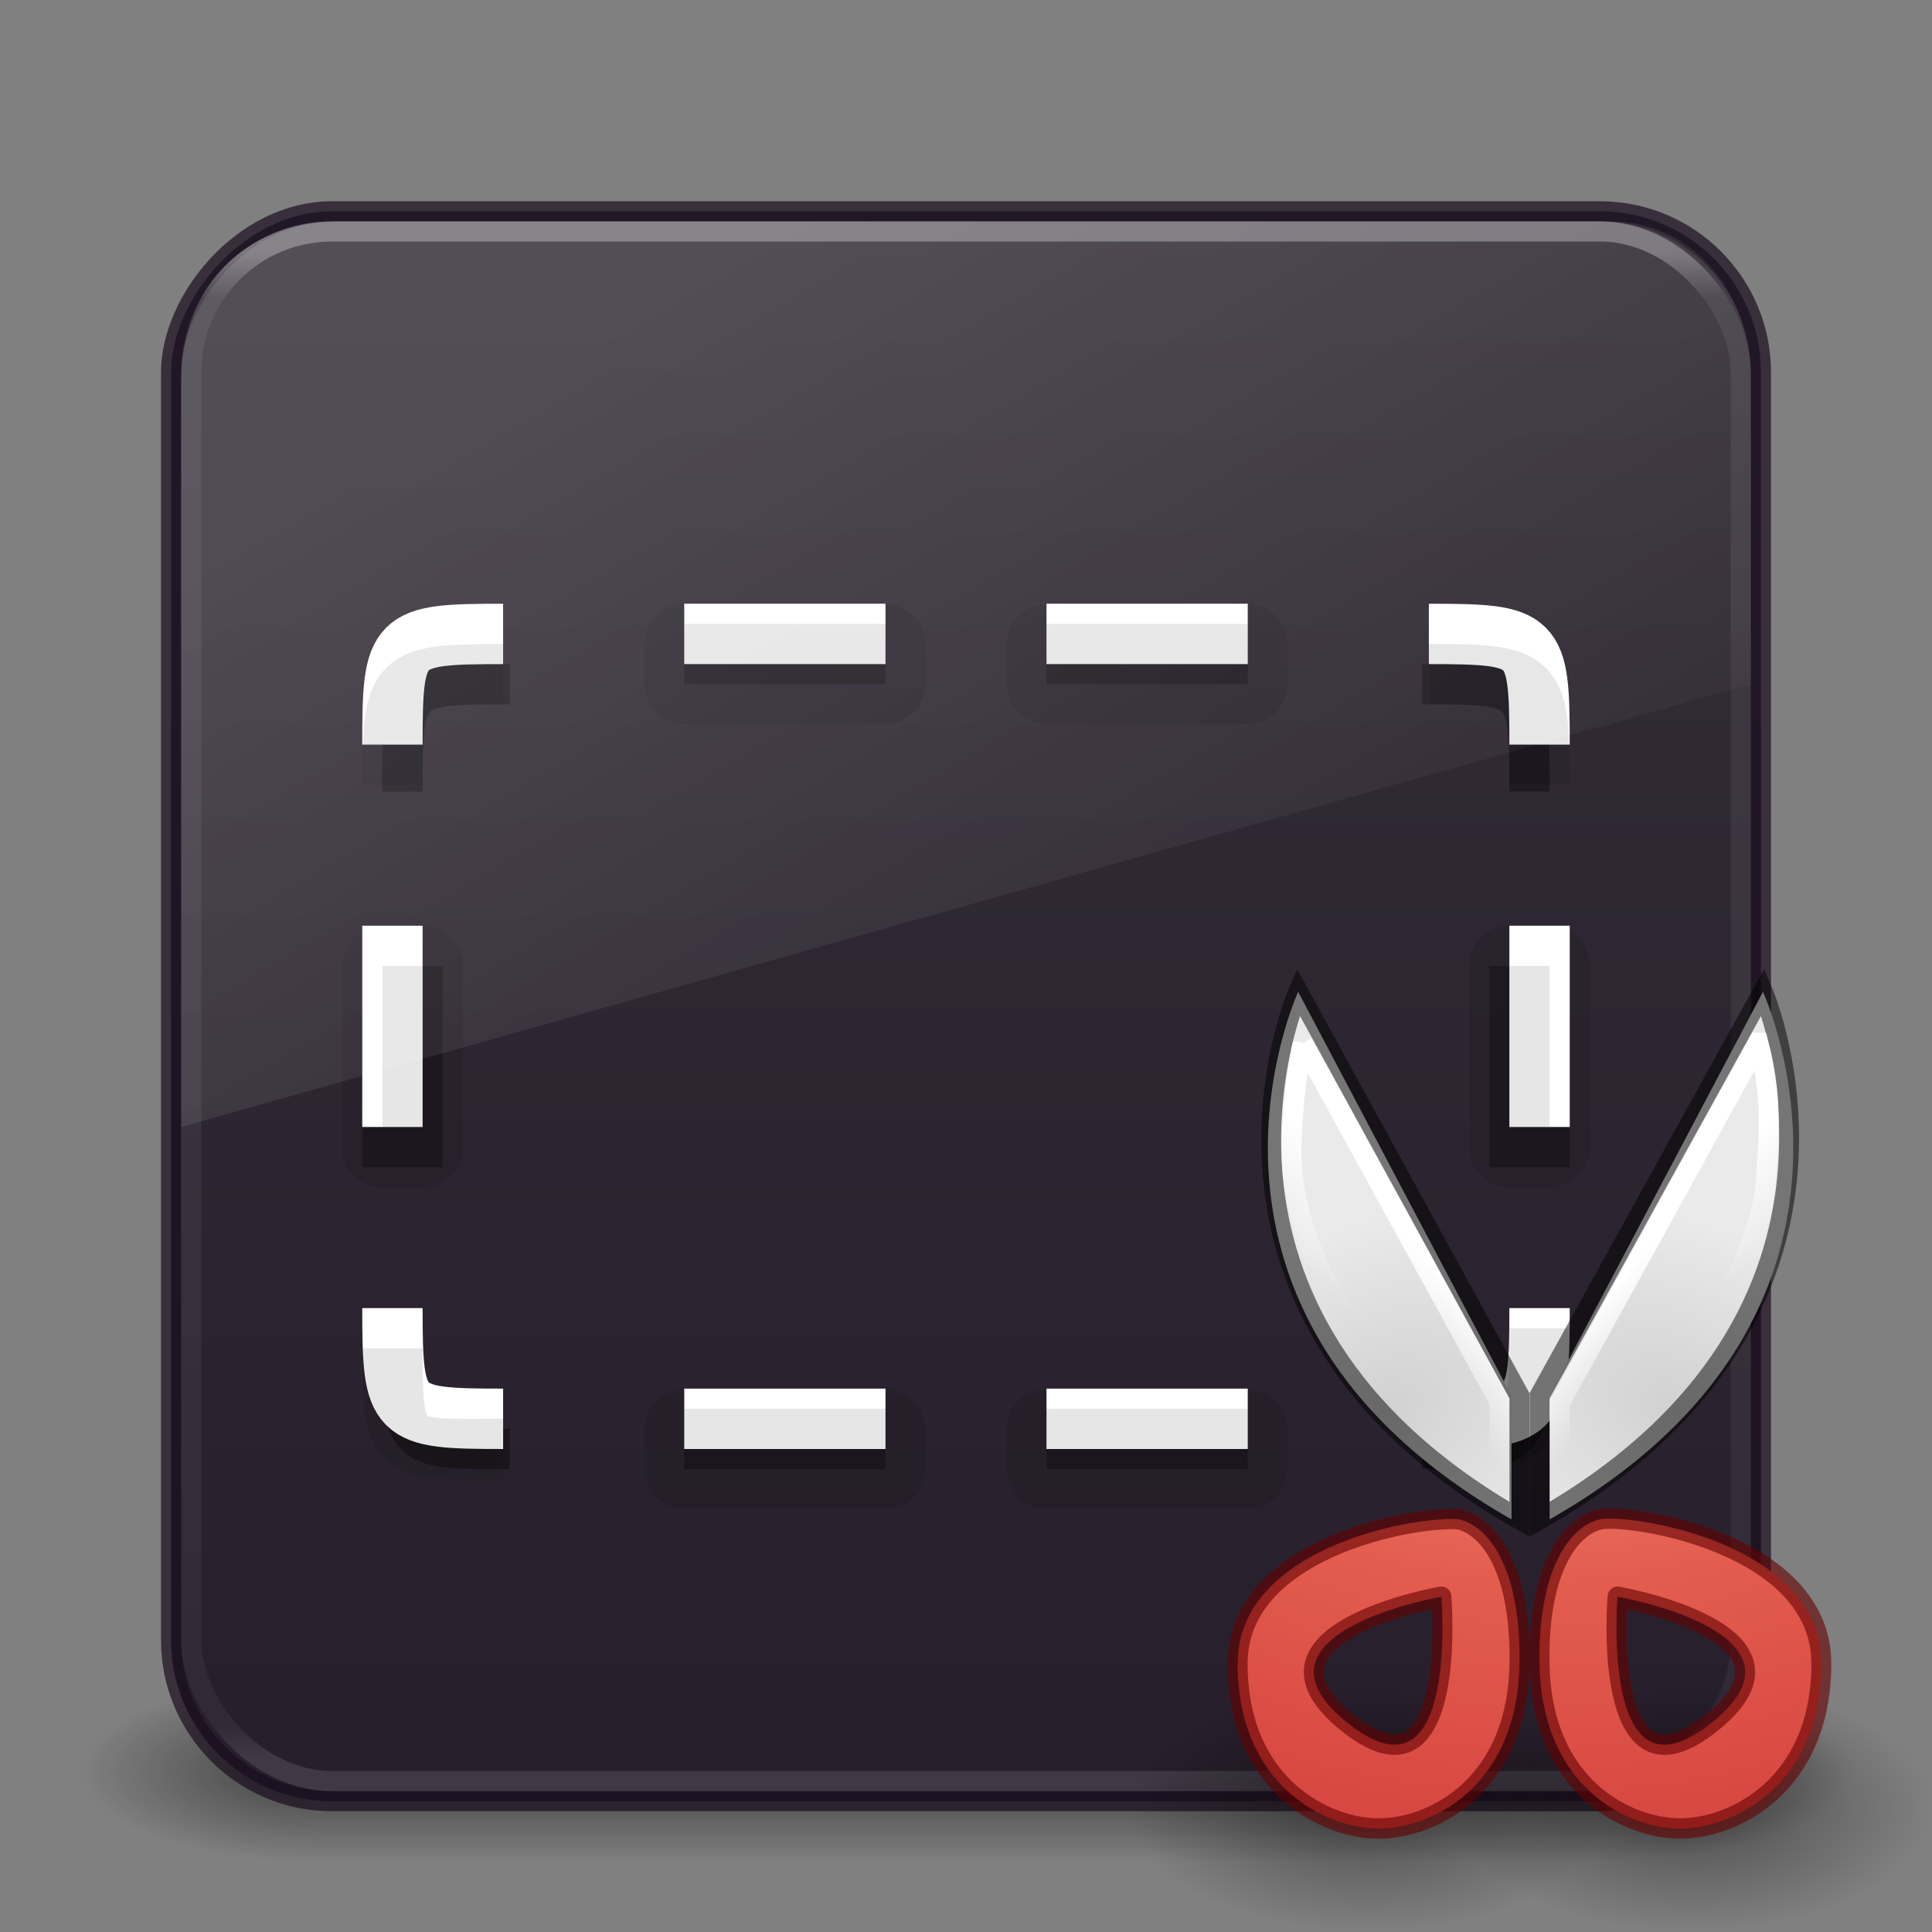 <?xml version="1.0" encoding="UTF-8" standalone="no"?>
<svg
   version="1.1"
   width="96"
   height="96"
   id="svg4296"
   sodipodi:docname="accessories-screenshot-tool.svg"
   inkscape:version="1.2.2 (b0a8486541, 2022-12-01)"
   xmlns:inkscape="http://www.inkscape.org/namespaces/inkscape"
   xmlns:sodipodi="http://sodipodi.sourceforge.net/DTD/sodipodi-0.dtd"
   xmlns:xlink="http://www.w3.org/1999/xlink"
   xmlns="http://www.w3.org/2000/svg"
   xmlns:svg="http://www.w3.org/2000/svg"
   xmlns:rdf="http://www.w3.org/1999/02/22-rdf-syntax-ns#"
   xmlns:cc="http://creativecommons.org/ns#"
   xmlns:dc="http://purl.org/dc/elements/1.1/">
  <rect width="100%" height="100%" fill="#808080" stroke="none"/>
  <sodipodi:namedview
     id="namedview86"
     pagecolor="#ffffff"
     bordercolor="#000000"
     borderopacity="0.25"
     inkscape:showpageshadow="2"
     inkscape:pageopacity="0.0"
     inkscape:pagecheckerboard="0"
     inkscape:deskcolor="#d1d1d1"
     showgrid="false"
     inkscape:zoom="4.4166668"
     inkscape:cx="61.018867"
     inkscape:cy="47.094339"
     inkscape:window-width="1386"
     inkscape:window-height="1051"
     inkscape:window-x="0"
     inkscape:window-y="0"
     inkscape:window-maximized="0"
     inkscape:current-layer="g2269" />
  <defs
     id="defs4298">
    <linearGradient
       id="linearGradient3895">
      <stop
         id="stop3897"
         style="stop-color:#ffffff;stop-opacity:1"
         offset="0" />
      <stop
         id="stop3899"
         style="stop-color:#ffffff;stop-opacity:0.235"
         offset="0.03" />
      <stop
         id="stop3901"
         style="stop-color:#ffffff;stop-opacity:0.157"
         offset="0.978" />
      <stop
         id="stop3903"
         style="stop-color:#ffffff;stop-opacity:0.392"
         offset="1" />
    </linearGradient>
    <linearGradient
       id="linearGradient3688-166-749">
      <stop
         id="stop2883"
         style="stop-color:#181818;stop-opacity:1"
         offset="0" />
      <stop
         id="stop2885"
         style="stop-color:#181818;stop-opacity:0"
         offset="1" />
    </linearGradient>
    <linearGradient
       id="linearGradient3688-464-309">
      <stop
         id="stop2889"
         style="stop-color:#181818;stop-opacity:1"
         offset="0" />
      <stop
         id="stop2891"
         style="stop-color:#181818;stop-opacity:0"
         offset="1" />
    </linearGradient>
    <linearGradient
       id="linearGradient3702-501-757">
      <stop
         id="stop2895"
         style="stop-color:#181818;stop-opacity:0"
         offset="0" />
      <stop
         id="stop2897"
         style="stop-color:#181818;stop-opacity:1"
         offset="0.5" />
      <stop
         id="stop2899"
         style="stop-color:#181818;stop-opacity:0"
         offset="1" />
    </linearGradient>
    <linearGradient
       x1="24"
       y1="6.032"
       x2="24"
       y2="41.934"
       id="linearGradient3024"
       xlink:href="#linearGradient3895"
       gradientUnits="userSpaceOnUse"
       gradientTransform="matrix(2.081,0,0,2.081,-1.946,0.054)" />
    <radialGradient
       cx="4.993"
       cy="43.5"
       r="2.5"
       fx="4.993"
       fy="43.5"
       id="radialGradient3038"
       xlink:href="#linearGradient3688-166-749"
       gradientUnits="userSpaceOnUse"
       gradientTransform="matrix(2.004,0,0,1.4,27.988,-17.4)" />
    <radialGradient
       cx="4.993"
       cy="43.5"
       r="2.5"
       fx="4.993"
       fy="43.5"
       id="radialGradient3040"
       xlink:href="#linearGradient3688-464-309"
       gradientUnits="userSpaceOnUse"
       gradientTransform="matrix(2.004,0,0,1.4,-20.012,-104.4)" />
    <linearGradient
       x1="25.058"
       y1="47.028"
       x2="25.058"
       y2="39.999"
       id="linearGradient3042"
       xlink:href="#linearGradient3702-501-757"
       gradientUnits="userSpaceOnUse" />
    <linearGradient
       id="linearGradient5060">
      <stop
         id="stop5062"
         style="stop-color:#000000;stop-opacity:1"
         offset="0" />
      <stop
         id="stop5064"
         style="stop-color:#000000;stop-opacity:0"
         offset="1" />
    </linearGradient>
    <radialGradient
       cx="15"
       cy="1039.7"
       r="3.527"
       fx="15"
       fy="1039.7"
       id="radialGradient3525"
       xlink:href="#linearGradient3764"
       gradientUnits="userSpaceOnUse"
       gradientTransform="matrix(-0.567,-1.134,-1.701,0.851,1811.401,-832.415)" />
    <linearGradient
       id="linearGradient3764">
      <stop
         id="stop3766"
         style="stop-color:#d1d1d1;stop-opacity:1"
         offset="0" />
      <stop
         id="stop3768"
         style="stop-color:#eaeaea;stop-opacity:1"
         offset="1" />
    </linearGradient>
    <radialGradient
       cx="15"
       cy="1039.7"
       r="3.527"
       fx="15"
       fy="1039.7"
       id="radialGradient3520"
       xlink:href="#linearGradient3764"
       gradientUnits="userSpaceOnUse"
       gradientTransform="matrix(0.567,-1.134,1.701,0.851,-1735.347,-832.415)" />
    <radialGradient
       cx="62.625"
       cy="4.625"
       r="10.625"
       fx="62.625"
       fy="4.625"
       id="radialGradient3517"
       xlink:href="#linearGradient5060"
       gradientUnits="userSpaceOnUse"
       gradientTransform="matrix(0.565,0,0,0.282,-1.365,43.694)" />
    <radialGradient
       cx="62.625"
       cy="4.625"
       r="10.625"
       fx="62.625"
       fy="4.625"
       id="radialGradient3514"
       xlink:href="#linearGradient5060"
       gradientUnits="userSpaceOnUse"
       gradientTransform="matrix(0.565,0,0,0.282,6.635,43.694)" />
    <radialGradient
       xlink:href="#linearGradient3242-7-6"
       id="radialGradient4230-4"
       gradientUnits="userSpaceOnUse"
       gradientTransform="matrix(0,2.964,-3.654,0,74.846,3.509)"
       cx="8.863"
       cy="9.994"
       fx="8.863"
       fy="9.994"
       r="12.672" />
    <linearGradient
       id="linearGradient3242-7-6">
      <stop
         id="stop3244-6-4"
         style="stop-color:#f89b7e;stop-opacity:1"
         offset="0" />
      <stop
         id="stop3246-7-5"
         style="stop-color:#e35d4f;stop-opacity:1"
         offset="0.262" />
      <stop
         id="stop3248-8-6"
         style="stop-color:#c6262e;stop-opacity:1"
         offset="0.661" />
      <stop
         id="stop3250-6-8"
         style="stop-color:#690b2c;stop-opacity:1"
         offset="1" />
    </linearGradient>
    <linearGradient
       xlink:href="#linearGradient4685"
       id="linearGradient3415"
       gradientUnits="userSpaceOnUse"
       x1="56"
       y1="40"
       x2="58.033"
       y2="42.054"
       gradientTransform="matrix(0.695,0,0,0.711,3.162,1.841)" />
    <linearGradient
       id="linearGradient4685">
      <stop
         offset="0"
         style="stop-color:#ffffff;stop-opacity:1"
         id="stop4687" />
      <stop
         offset="1"
         style="stop-color:#ffffff;stop-opacity:0"
         id="stop4689" />
    </linearGradient>
    <linearGradient
       y2="42.054"
       x2="58.033"
       y1="40"
       x1="56"
       gradientTransform="matrix(-0.783,0,0,0.8,77.771,-1.918)"
       gradientUnits="userSpaceOnUse"
       id="linearGradient4203"
       xlink:href="#linearGradient4685" />
    <linearGradient
       x1="10"
       y1="-3"
       x2="20"
       y2="12"
       id="linearGradient3887"
       xlink:href="#linearGradient4685"
       gradientUnits="userSpaceOnUse"
       gradientTransform="matrix(3.304,0,0,2.889,-21.192,35.111)" />
    <linearGradient
       xlink:href="#outerBackgroundGradient-5-0"
       id="linearGradient4158"
       x1="19.005"
       y1="202.811"
       x2="19.005"
       y2="242.787"
       gradientUnits="userSpaceOnUse"
       gradientTransform="matrix(2.026,0,0,2.026,-0.615,-501.725)" />
    <linearGradient
       id="outerBackgroundGradient-5-0">
      <stop
         id="stop3864-8-6-4"
         offset="0"
         style="stop-color:#261e2b;stop-opacity:1;" />
      <stop
         id="stop3866-9-1-86"
         offset="1"
         style="stop-color:#352f39;stop-opacity:1;" />
    </linearGradient>
  </defs>
  <g
     transform="matrix(2.316,0,0,1.286,-7.579,32.071)"
     id="g3712-5"
     style="opacity:0.6;stroke-width:0.5">
    <rect
       width="5"
       height="7"
       x="38"
       y="40"
       id="rect2801-3"
       style="fill:url(#radialGradient3038);fill-opacity:1;stroke:none;stroke-width:0.5" />
    <rect
       width="5"
       height="7"
       x="-10"
       y="-47"
       transform="scale(-1)"
       id="rect3696-6"
       style="fill:url(#radialGradient3040);fill-opacity:1;stroke:none;stroke-width:0.5" />
    <rect
       width="28"
       height="7"
       x="10"
       y="40"
       id="rect3700-4"
       style="fill:url(#linearGradient3042);fill-opacity:1;stroke:none;stroke-width:0.5" />
  </g>
  <rect
     width="79"
     height="79"
     rx="8"
     ry="8"
     x="8.5"
     y="-89.5"
     id="rect5505-21"
     style="color:#000000;font-variation-settings:normal;clip-rule:nonzero;display:inline;overflow:visible;visibility:visible;opacity:1;isolation:auto;mix-blend-mode:normal;color-interpolation:sRGB;color-interpolation-filters:linearRGB;solid-color:#000000;solid-opacity:1;vector-effect:none;fill:url(#linearGradient4158);fill-opacity:1;fill-rule:nonzero;stroke:#1a0e1f;stroke-width:1;stroke-linecap:butt;stroke-linejoin:miter;stroke-miterlimit:4;stroke-dasharray:none;stroke-dashoffset:0;stroke-opacity:0.7;-inkscape-stroke:none;marker:none;color-rendering:auto;image-rendering:auto;shape-rendering:auto;text-rendering:auto;enable-background:accumulate;stop-color:#000000;stop-opacity:1"
     transform="scale(1,-1)" />
  <rect
     width="77"
     height="77"
     rx="7"
     ry="7"
     x="9.5"
     y="11.5"
     id="rect6741"
     style="opacity:0.3;fill:none;stroke:url(#linearGradient3024);stroke-width:1;stroke-linecap:round;stroke-linejoin:round;stroke-miterlimit:4;stroke-dasharray:none;stroke-dashoffset:0;stroke-opacity:1" />
  <g
     transform="matrix(2,0,0,2,-7.350609e-8,10.001)"
     style="opacity:0.1;stroke-width:0.5"
     id="g4537-9">
    <path
       id="path4477-8"
       style="fill:#000000;fill-opacity:1;fill-rule:evenodd;stroke:none;stroke-width:0.5"
       d="M 17,10.012 C 16.454,10.011 16.011,10.454 16.012,11 v 1 C 16.011,12.546 16.454,12.989 17,12.988 h 5 c 0.546,2.76e-4 0.989,-0.442 0.988,-0.988 V 11 C 22.989,10.454 22.546,10.011 22,10.012 Z m 9,0 C 25.454,10.011 25.011,10.454 25.012,11 v 1 C 25.011,12.546 25.454,12.989 26,12.988 h 5 c 0.546,2.76e-4 0.989,-0.442 0.988,-0.988 V 11 C 31.989,10.454 31.546,10.011 31,10.012 Z M 9.488,18 c -0.546,-2.76e-4 -0.989,0.442 -0.988,0.988 v 4.524 c -2.763e-4,0.546 0.442,0.989 0.988,0.988 H 10.512 c 0.546,2.77e-4 0.989,-0.442 0.988,-0.988 v -4.524 c 2.76e-4,-0.546 -0.442,-0.989 -0.988,-0.988 z m 28,3e-6 c -0.546,-2.76e-4 -0.989,0.442 -0.988,0.988 v 4.524 c -2.76e-4,0.546 0.442,0.989 0.988,0.988 h 1.024 c 0.546,2.77e-4 0.989,-0.442 0.988,-0.988 V 18.988 C 39.5,18.442 39.058,17.999 38.512,18 Z M 17,29.512 c -0.546,-2.76e-4 -0.989,0.442 -0.988,0.988 v 1 C 16.011,32.046 16.454,32.489 17,32.488 h 5 c 0.546,2.76e-4 0.989,-0.442 0.988,-0.988 V 30.5 C 22.989,29.954 22.546,29.512 22,29.512 Z m 9,0 c -0.546,-2.76e-4 -0.989,0.442 -0.988,0.988 v 1 C 25.011,32.046 25.454,32.489 26,32.488 h 5 c 0.546,2.76e-4 0.989,-0.442 0.988,-0.988 V 30.5 C 31.989,29.954 31.546,29.512 31,29.512 Z"
       sodipodi:nodetypes="cccccccccccccccccccccccccccccccccccccccccccccccccccccc" />
    <path
       style="fill:none;stroke:#000000;stroke-width:1;stroke-linecap:butt;stroke-linejoin:miter;stroke-miterlimit:4;stroke-dasharray:none;stroke-opacity:1"
       id="path4459-2"
       d="m 38,14.666 c 0,-2.667 0,-2.667 -2.667,-2.667" />
    <path
       style="fill:none;stroke:#000000;stroke-width:1;stroke-linecap:butt;stroke-linejoin:miter;stroke-miterlimit:4;stroke-dasharray:none;stroke-opacity:1"
       id="path2387-2"
       d="m 12.667,12 c -2.667,0 -2.667,0 -2.667,2.667" />
    <path
       style="fill:none;stroke:#000000;stroke-width:1;stroke-linecap:butt;stroke-linejoin:miter;stroke-miterlimit:4;stroke-dasharray:none;stroke-opacity:1"
       id="path4457-9"
       d="M 10,28.333 C 10,31 10,31 12.667,31" />
    <path
       style="fill:none;stroke:#000000;stroke-width:1;stroke-linecap:butt;stroke-linejoin:miter;stroke-miterlimit:4;stroke-dasharray:none;stroke-opacity:1"
       id="path4461-7"
       d="m 35.334,31 c 2.667,0 2.667,0 2.667,-2.667" />
  </g>
  <g
     id="g4537"
     style="opacity:0.3;stroke-width:0.5"
     transform="matrix(2,0,0,2,-2.1327909e-4,10)">
    <path
       d="m 38,14.666 c 0,-2.667 0,-2.667 -2.667,-2.667"
       id="path4459"
       style="fill:none;stroke:#000000;stroke-width:1;stroke-linecap:butt;stroke-linejoin:miter;stroke-miterlimit:4;stroke-dasharray:none;stroke-opacity:1" />
    <path
       d="m 12.667,12 c -2.667,0 -2.667,0 -2.667,2.667"
       id="path2387"
       style="fill:none;stroke:#000000;stroke-width:1;stroke-linecap:butt;stroke-linejoin:miter;stroke-miterlimit:4;stroke-dasharray:none;stroke-opacity:1" />
    <path
       d="m 17,11 v 1 h 5 V 11 Z m 9,0 v 1 h 5 V 11 Z M 9,19 v 5 h 2 V 19 Z m 28,0 v 5 h 2 V 19 Z M 17,30 v 1.5 h 5 V 30 Z m 9,0 v 1.5 h 5 V 30 Z"
       id="path4477"
       style="fill:#000000;fill-opacity:1;fill-rule:evenodd;stroke:none;stroke-width:0.5"
       sodipodi:nodetypes="cccccccccccccccccccccccccccccc" />
    <path
       d="M 10,28.333 C 10,31 10,31 12.667,31"
       id="path4457"
       style="fill:none;stroke:#000000;stroke-width:1;stroke-linecap:butt;stroke-linejoin:miter;stroke-miterlimit:4;stroke-dasharray:none;stroke-opacity:1" />
    <path
       d="m 35.334,31 c 2.667,0 2.667,0 2.667,-2.667"
       id="path4461"
       style="fill:none;stroke:#000000;stroke-width:1;stroke-linecap:butt;stroke-linejoin:miter;stroke-miterlimit:4;stroke-dasharray:none;stroke-opacity:1" />
  </g>
  <g
     id="g1739"
     transform="matrix(2,0,0,2,-2.1327909e-4,-6.8397488e-4)"
     style="stroke-width:0.5">
    <path
       id="path4477-4"
       style="opacity:1;fill:#ffffff;fill-opacity:1;fill-rule:evenodd;stroke:none;stroke-width:0.5"
       d="m 17,15 v 1.5 h 5 V 15 Z m 9,0 v 1.5 h 5 V 15 Z M 9,23 v 5 h 1.5 v -5 z m 28.5,0 v 5 H 39 V 23 Z M 17,34.5 V 36 h 5 v -1.5 z m 9,0 V 36 h 5 v -1.5 z"
       sodipodi:nodetypes="cccccccccccccccccccccccccccccc" />
    <path
       id="path4461-0"
       style="opacity:1;fill:none;stroke:#ffffff;stroke-width:1.5;stroke-linecap:butt;stroke-linejoin:miter;stroke-miterlimit:4;stroke-dasharray:none;stroke-opacity:1"
       d="m 35.5,35.25 c 2.667,0 2.75,-0.083 2.75,-2.75 M 12.5,15.75 c -2.667,0 -2.75,0.083 -2.75,2.75 m 28.5,0 c 0,-2.667 -0.084,-2.75 -2.75,-2.75 M 9.75,32.5 c 0,2.667 0.083,2.75 2.75,2.75"
       sodipodi:nodetypes="cccccccc" />
  </g>
  <g
     id="g2269"
     transform="matrix(2,0,0,2,20.96,76.541)"
     style="stroke-width:0.5">
    <path
       id="path4477-4-3"
       style="font-variation-settings:normal;opacity:0.1;vector-effect:none;fill:#000000;fill-opacity:1;fill-rule:evenodd;stroke:none;stroke-width:1;stroke-linecap:butt;stroke-linejoin:miter;stroke-miterlimit:4;stroke-dasharray:none;stroke-dashoffset:0;stroke-opacity:1;-inkscape-stroke:none;stop-color:#000000"
       d="m 6.52,-22.77 v 1 h 5 v -1 z m 9,0 v 1 h 5 v -1 z m -16.5,8.5 v 4 h 1 v -4 z m 28,0 v 4 h 1 v -4 z M 6.52,-3.27 v 1 h 5 V -3.27 Z m 9,0 v 1 h 5 V -3.27 Z"
       sodipodi:nodetypes="cccccccccccccccccccccccccccccc" />
    <path
       id="path4461-0-5"
       style="font-variation-settings:normal;opacity:0.1;fill:none;fill-opacity:1;stroke:#000000;stroke-width:1.5;stroke-linecap:butt;stroke-linejoin:miter;stroke-miterlimit:4;stroke-dasharray:none;stroke-dashoffset:0;stroke-opacity:1;stop-color:#000000"
       d="m 25.02,-2.521 c 2.667,0 2.75,-0.083 2.75,-2.75 M 2.02,-21.52 c -2.667,0 -2.75,0.083 -2.75,2.75 m 28.5,0 c 0,-2.667 -0.083,-2.75 -2.75,-2.75 M -0.73,-4.771 c 0,2.667 0.083,2.5 2.75,2.5"
       sodipodi:nodetypes="cccccccc" />
  </g>
  <path
     id="rect3872"
     style="display:inline;opacity:0.15;fill:url(#linearGradient3887);fill-opacity:1;stroke:none;stroke-width:1.334"
     d="m 17,11 c -5.093,0 -8,3.489 -8,8 V 56 L 87,34 V 19 c 0,-4.822 -3.156,-8 -7,-8 z"
     sodipodi:nodetypes="csccscc" />
  <g
     id="g108"
     transform="matrix(2,0,0,2.048,0,-2.326)"
     style="stroke-width:0.494">
    <path
       style="fill:url(#radialGradient3525);fill-opacity:1;stroke:none;stroke-width:0.494"
       id="path3782"
       d="m 37.553,35 -5.3,-9.8 c 0,0 -3.7,7.8 5.3,12.8 z" />
    <path
       style="fill:url(#radialGradient3520);fill-opacity:1;stroke:none;stroke-width:0.494"
       id="path2990"
       d="m 38.5,35 5.3,-9.8 c 0,0 3.7,7.8 -5.3,12.8 z" />
    <path
       style="display:inline;overflow:visible;visibility:visible;opacity:0.4;fill:url(#radialGradient3517);fill-opacity:1;fill-rule:evenodd;stroke:none;stroke-width:0.494;marker:none"
       id="path8836"
       d="m 40,45 c 0,1.657 -2.686,3 -6,3 -3.314,0 -6,-1.343 -6,-3 0,-1.657 2.686,-3 6,-3 3.314,0 6,1.343 6,3 z" />
    <path
       style="display:inline;overflow:visible;visibility:visible;opacity:0.4;fill:url(#radialGradient3514);fill-opacity:1;fill-rule:evenodd;stroke:none;stroke-width:0.494;marker:none"
       id="path4007"
       d="m 48,45 c 0,1.657 -2.686,3 -6,3 -3.314,0 -6,-1.343 -6,-3 0,-1.657 2.686,-3 6,-3 3.314,0 6,1.343 6,3 z" />
    <path
       id="path3788"
       d="m 35.812,38 c -1.38,0.074 -5.062,0.911 -5.062,3.5 0,2.958 2.187,4 3.5,4 1.313,0 3.449,-1 3.5,-4 0.041,-2.391 -0.815,-3.353 -1.5,-3.5 -0.086,-0.018 -0.24,-0.011 -0.438,0 z m 3.938,0 c -0.685,0.147 -1.541,1.109 -1.5,3.5 0.051,3 2.187,4 3.5,4 1.313,0 3.5,-1.042 3.5,-4 0,-2.959 -4.815,-3.647 -5.5,-3.5 z m -3.938,1.875 c 0,0 0.438,5.134 -2.25,3.125 -2.989,-2.234 2.25,-3.125 2.25,-3.125 z m 4.375,0 c 0,0 5.239,0.891 2.25,3.125 -2.688,2.009 -2.25,-3.125 -2.25,-3.125 z"
       style="color:#000000;display:inline;overflow:visible;visibility:visible;fill:url(#radialGradient4230-4);fill-opacity:1;fill-rule:nonzero;stroke:none;stroke-width:0.494;stroke-linecap:butt;stroke-linejoin:miter;stroke-opacity:1;marker:none;enable-background:accumulate"
       sodipodi:nodetypes="ssssssssssscccccc" />
    <path
       style="opacity:0.5;fill:none;stroke:#000000;stroke-width:0.494px;stroke-linecap:butt;stroke-linejoin:miter;stroke-opacity:1"
       id="path3782-0"
       d="m 37.75,35 -5.497,-9.8 c 0,0 -3.503,7.8 5.497,12.8 z"
       sodipodi:nodetypes="cccc" />
    <path
       style="opacity:0.5;fill:none;stroke:#000000;stroke-width:0.494px;stroke-linecap:butt;stroke-linejoin:miter;stroke-opacity:1"
       id="path2990-3"
       d="m 38.25,35 5.55,-9.8 c 0,0 3.45,7.8 -5.55,12.8 z"
       sodipodi:nodetypes="cccc" />
    <path
       style="fill:none;stroke:url(#linearGradient3415);stroke-width:0.494px;stroke-linecap:butt;stroke-linejoin:miter;stroke-opacity:1"
       id="path4683"
       d="M 43.686,26.436 38.75,35.182 v 2.031 c 3.033,-2.114 4.979,-5.447 5.128,-7.446 0.022,-0.703 0.221,-1.825 -0.191,-3.331 z"
       sodipodi:nodetypes="ccccc" />
    <path
       style="fill:none;stroke:url(#linearGradient4203);stroke-width:0.494px;stroke-linecap:butt;stroke-linejoin:miter;stroke-opacity:1"
       id="path4683-1"
       d="M 32.365,26.454 C 32.712,27.04 37.25,35.138 37.25,35.138 v 1.636 c -3.413,-2.379 -4.98,-5.057 -5.148,-7.307 -0.062,-0.721 0.085,-2.264 0.263,-3.014 z"
       sodipodi:nodetypes="ccccc" />
    <path
       id="path3788-5"
       d="m 35.812,38 c -1.38,0.074 -5.062,0.911 -5.062,3.5 0,2.958 2.187,4 3.5,4 1.313,0 3.449,-1 3.5,-4 0.041,-2.391 -0.815,-3.353 -1.5,-3.5 -0.086,-0.018 -0.24,-0.011 -0.438,0 z m 3.938,0 c -0.685,0.147 -1.541,1.109 -1.5,3.5 0.051,3 2.187,4 3.5,4 1.313,0 3.5,-1.042 3.5,-4 0,-2.959 -4.815,-3.647 -5.5,-3.5 z m -3.938,1.875 c 0,0 0.438,5.134 -2.25,3.125 -2.989,-2.234 2.25,-3.125 2.25,-3.125 z m 4.375,0 c 0,0 5.239,0.891 2.25,3.125 -2.688,2.009 -2.25,-3.125 -2.25,-3.125 z"
       style="color:#000000;display:inline;overflow:visible;visibility:visible;opacity:0.6;fill:none;fill-opacity:1;stroke:#640000;stroke-width:0.494;stroke-linecap:round;stroke-linejoin:round;stroke-miterlimit:4;stroke-dasharray:none;stroke-dashoffset:0;stroke-opacity:1;marker:none;enable-background:accumulate"
       sodipodi:nodetypes="ssssssssssscccccc" />
  </g>
</svg>
